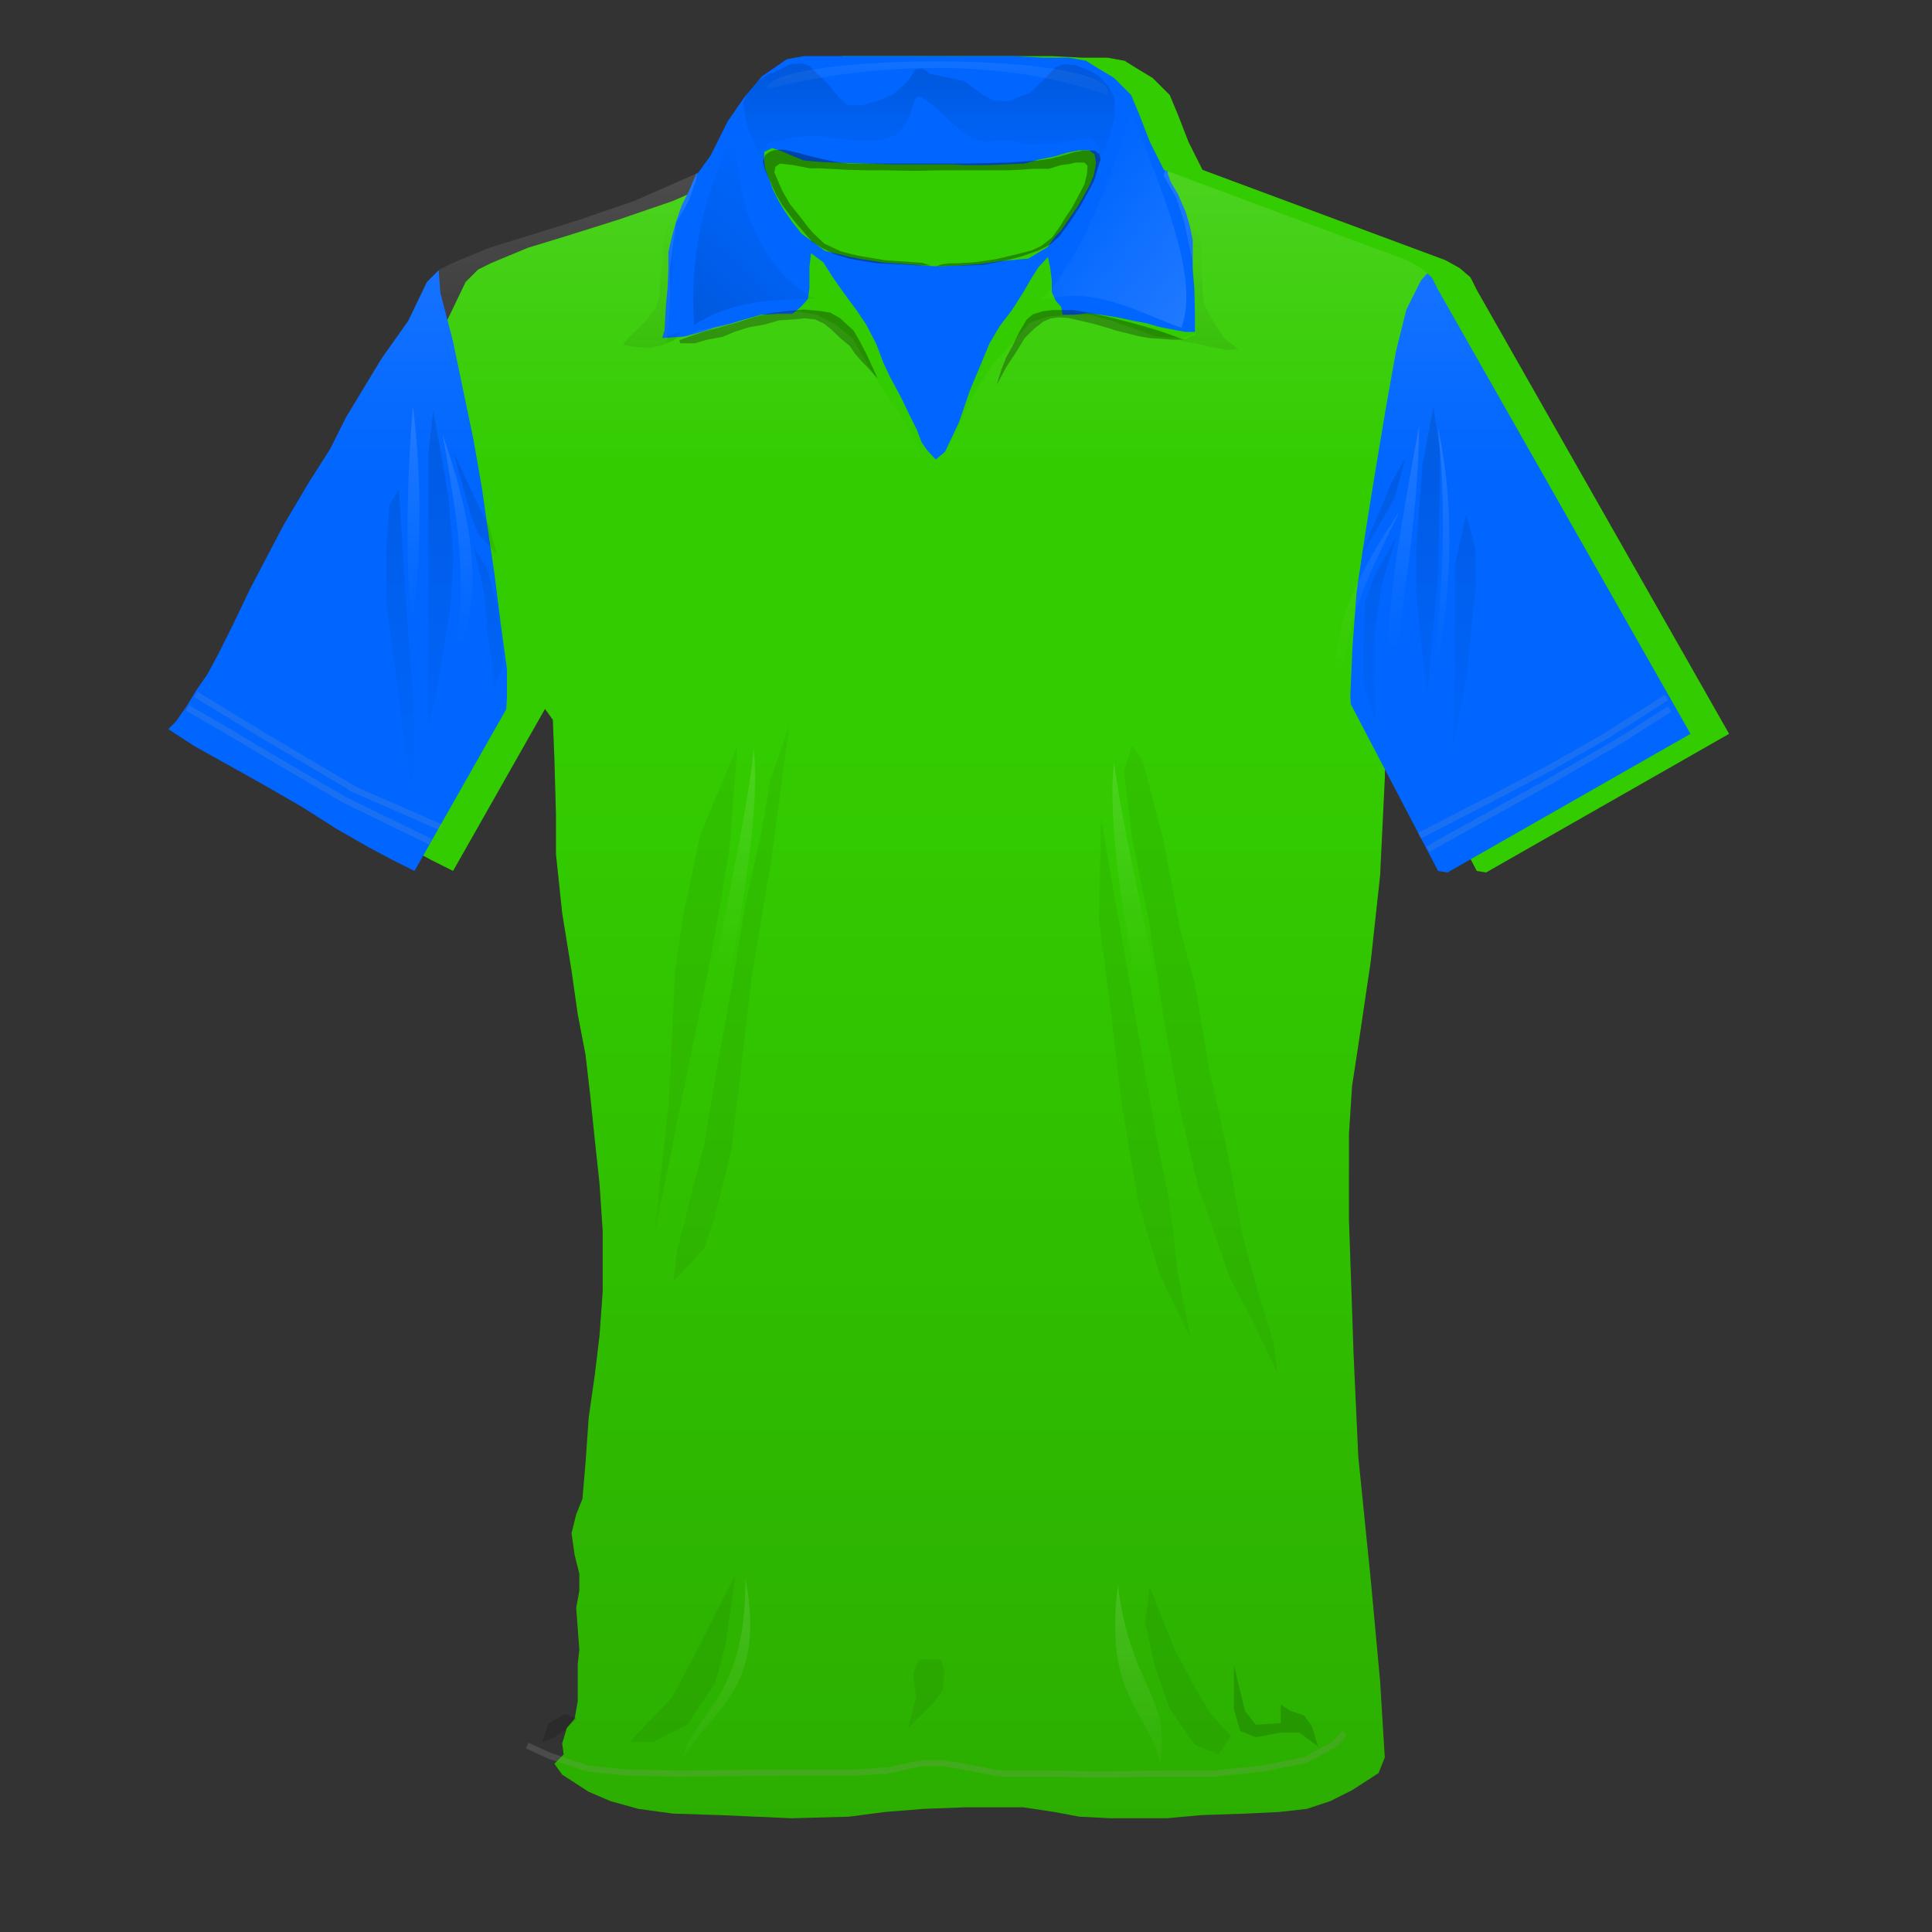 <?xml version="1.0" encoding="utf-8"?>
<!-- Generator: Adobe Illustrator 17.0.0, SVG Export Plug-In . SVG Version: 6.00 Build 0)  -->
<!DOCTYPE svg PUBLIC "-//W3C//DTD SVG 1.1//EN" "http://www.w3.org/Graphics/SVG/1.1/DTD/svg11.dtd">
<svg version="1.1" id="Слой_1" xmlns="http://www.w3.org/2000/svg" xmlns:xlink="http://www.w3.org/1999/xlink" x="0px" y="0px"
	 width="100px" height="100px" viewBox="0 0 100 100" enable-background="new 0 0 100 100" xml:space="preserve">
<rect x="0" y="0" width="100" height="100" fill="#333333" stroke="none"/>
<g id="dropshadow" opacity="0.4">
	<g id="g3756_9_">
		<g id="g3758_9_">
			<polygon id="polygon3760_9_" points="62.242,8.79 61.516,7.339 60.952,5.887 60.548,4.919 59.661,4.032 58.855,3.548 
				58.21,3.145 57.323,2.984 56.032,2.984 54.419,2.903 43.613,2.903 42.726,3.065 41.435,3.952 40.548,5 39.661,6.29 38.774,8.065 
				38.129,8.952 34.823,10.403 32,11.371 29.177,12.258 27.323,12.823 25.387,13.629 24.742,13.952 24.097,14.597 23.129,16.613 
				21.758,18.548 19.903,21.613 19.097,23.226 17.968,25 16.677,27.177 14.984,30.403 14.016,32.419 13.29,33.871 12.726,34.919 
				12.161,35.726 11.677,36.532 11.113,37.339 10.71,37.742 12.081,38.629 15.548,40.565 17.645,41.774 19.419,42.903 
				21.113,43.871 22.323,44.516 23.452,45.081 28.21,36.694 28.613,37.258 28.694,39.274 28.774,42.097 28.774,44.194 
				29.097,47.258 29.581,50.242 29.903,52.5 30.306,54.597 30.548,56.694 30.79,59.032 31.032,61.29 31.194,63.71 31.194,66.855 
				31.032,69.113 30.79,71.129 30.468,73.387 30.306,75.726 30.145,77.581 29.823,78.387 29.581,79.355 29.742,80.484 
				29.984,81.452 29.984,82.339 29.823,83.226 29.903,84.274 29.984,85.403 29.903,86.129 29.903,88.065 29.742,88.952 
				29.339,89.435 29.097,90.242 29.177,90.806 28.694,91.29 29.097,91.855 30.468,92.742 31.597,93.226 33.048,93.629 
				34.823,93.871 37.323,93.952 40.952,94.113 43.935,94.032 45.79,93.79 47.806,93.629 49.903,93.548 52.968,93.548 54.581,93.79 
				55.871,94.032 57.484,94.113 60.387,94.113 62.161,93.952 64.5,93.871 66.194,93.79 67.645,93.629 68.855,93.226 69.984,92.661 
				71.355,91.774 71.677,90.968 71.435,87.016 70.952,81.774 70.306,75.403 70.065,70.161 69.823,63.145 69.823,58.71 69.984,56.21 
				70.306,54.113 70.952,49.758 71.435,45.323 71.677,40.323 71.758,37.5 71.919,36.452 76.435,45.081 76.919,45.161 89.5,37.984 
				76.435,15 76.113,14.355 75.548,13.871 74.823,13.468 			"/>
		</g>
	</g>
</g>
<g id="main_x5F_color_1_">
	<g id="main_x5F_color">
		<g id="g6">
			<polygon id="polygon8" fill="#33CC00" points="74.823,13.468 62.242,8.79 61.516,7.339 60.952,5.887 60.548,4.919 59.661,4.032 
				58.855,3.548 58.21,3.145 57.323,2.984 56.032,2.984 54.419,2.903 43.613,2.903 42.726,3.065 41.435,3.952 40.548,5 39.661,6.29 
				38.774,8.065 38.129,8.952 34.823,10.403 32,11.371 29.177,12.258 27.323,12.823 25.387,13.629 24.742,13.952 24.097,14.597 
				23.129,16.613 21.758,18.548 19.903,21.613 19.097,23.226 17.968,25 16.677,27.177 14.984,30.403 14.016,32.419 13.29,33.871 
				12.726,34.919 12.161,35.726 11.677,36.532 11.113,37.339 10.71,37.742 12.081,38.629 15.548,40.565 17.645,41.774 
				19.419,42.903 21.113,43.871 22.323,44.516 23.452,45.081 28.21,36.694 28.613,37.258 28.694,39.274 28.774,42.097 
				28.774,44.194 29.097,47.258 29.581,50.242 29.903,52.5 30.306,54.597 30.548,56.694 30.79,59.032 31.032,61.29 31.194,63.71 
				31.194,66.855 31.032,69.113 30.79,71.129 30.468,73.387 30.306,75.726 30.145,77.581 29.823,78.387 29.581,79.355 
				29.742,80.484 29.984,81.452 29.984,82.339 29.823,83.226 29.903,84.274 29.984,85.403 29.903,86.129 29.903,88.065 
				29.742,88.952 29.339,89.435 29.097,90.242 29.177,90.806 28.694,91.29 29.097,91.855 30.468,92.742 31.597,93.226 
				33.048,93.629 34.823,93.871 37.323,93.952 40.952,94.113 43.935,94.032 45.79,93.79 47.806,93.629 49.903,93.548 52.968,93.548 
				54.581,93.79 55.871,94.032 57.484,94.113 60.387,94.113 62.161,93.952 64.5,93.871 66.194,93.79 67.645,93.629 68.855,93.226 
				69.984,92.661 71.355,91.774 71.677,90.968 71.435,87.016 70.952,81.774 70.306,75.403 70.065,70.161 69.823,63.145 
				69.823,58.71 69.984,56.21 70.306,54.113 70.952,49.758 71.435,45.323 71.677,40.323 71.758,37.5 71.919,36.452 76.435,45.081 
				76.919,45.161 89.5,37.984 76.435,15 76.113,14.355 75.548,13.871 			"/>
		</g>
	</g>
</g>
<g id="sleeves_1_" enable-background="new    ">
	<g id="sleeves">
		<g>
			<path fill="#0066FF" d="M61.734,13.992v-1.573l-0.161-0.766l-0.202-0.685l-0.403-0.927l-0.363-0.605l-0.161-0.444V8.865
				L60.242,8.79l-0.726-1.452l-0.565-1.452l-0.403-0.968l-0.887-0.887l-0.806-0.484L56.21,3.145l-0.887-0.161h-1.29l-1.613-0.081
				H41.613l-0.887,0.161l-1.29,0.887L38.548,5l-0.887,1.29l-0.887,1.774l-0.645,0.887l-0.108,0.047l-0.013,0.074l-0.363,0.847
				l-0.363,0.726L35,11.452l-0.202,0.726l-0.202,0.847v0.927l-0.04,0.927l-0.081,0.847l-0.04,0.645l-0.04,0.726L34.274,17.5
				l1.169-0.081l0.887-0.242l0.605-0.202l0.847-0.202l0.766-0.242l0.847-0.242l0.887-0.04h0.726l0.444-0.363l0.363-0.403
				l0.081-0.565v-1.089l0.081-0.726l0.645,0.484l0.484,0.766l0.565,0.806l0.685,0.927l0.484,0.726l0.524,1.008l0.363,0.968
				l0.363,0.766l0.565,1.048l0.444,0.927l0.363,0.726l0.242,0.645l0.282,0.403l0.444,0.484l0.484-0.403l0.726-1.532l0.565-1.653
				l0.524-1.25l0.484-1.169l0.524-0.887l0.645-0.847l0.565-0.887l0.444-0.766l0.363-0.565l0.484-0.524l0.121,0.565l0.081,0.645
				v0.605l0.202,0.444l0.282,0.323L55,16.29h0.645l0.605-0.081l0.726,0.081l0.766,0.121l0.968,0.202l0.645,0.121
				c0,0,0.524,0.161,0.726,0.202c0.202,0.04,0.806,0.161,0.806,0.161l0.484,0.081h0.484v-1.008l-0.04-1.25L61.734,13.992z
				 M56.613,9.073l-0.202,0.484l-0.282,0.524l-0.323,0.565l-0.363,0.524l-0.524,0.766l-0.323,0.323l-0.363,0.524l-1.008,0.605
				l-1.411,0.121l-1.089,0.161l-1.21,0.081l-0.927,0.04l-0.685-0.04l-0.968-0.081l-1.21-0.081l-1.048-0.161l-0.645-0.121
				l-0.645-0.161l-0.685-0.161l-1.21-0.887l-0.484-0.605l-0.444-0.645l-0.282-0.484L40,9.798l-0.202-0.565L39.597,8.71l-0.04-0.363
				V7.863l0.403-0.202l0.484,0.161l0.565,0.242l0.605,0.242l0.927,0.081l1.048,0.04l1.331,0.04l1.25,0.04h3.024l0.847,0.04h1.089
				l0.927-0.04l0.968-0.04l0.726-0.202l0.806-0.161l0.685-0.202l0.605-0.121h0.524l0.282,0.202l0.081,0.444L56.613,9.073z
				 M25.591,29.677l-0.323-2.151l-0.323-2.258l-0.43-2.473l-0.538-2.581l-0.538-2.581l-0.645-2.473l-0.088-1.175l-0.61,0.611
				l-0.968,2.016l-1.371,1.935l-1.855,3.065l-0.806,1.613L15.968,25l-1.29,2.177l-1.694,3.226l-0.968,2.016l-0.726,1.452
				l-0.565,1.048l-0.565,0.806l-0.484,0.806l-0.565,0.806L8.71,37.742l1.371,0.887l3.468,1.935l2.097,1.21l1.774,1.129l1.694,0.968
				l1.21,0.645l1.129,0.565l4.751-8.375l0.034-0.577v-1.505l-0.323-2.365L25.591,29.677z M74.435,15l-0.323-0.645l-0.239-0.205
				l-0.325,0.366l-0.753,1.505l-0.537,2.15l-0.537,3.011l-0.538,3.226l-0.537,3.333l-0.43,2.903L70,33.548l-0.108,2.473l0.026,0.438
				l0.001-0.008l4.516,8.629l0.484,0.081L87.5,37.984L74.435,15z"/>
		</g>
	</g>
</g>
<g id="shadow1_1_" opacity="0.302">
	<g id="shadow1">
		<g id="g18">
			<path id="path20" d="M44.516,17.688l-0.323-0.565l-0.323-0.295l-0.376-0.35l-0.511-0.295L42.5,16.102l-0.887-0.081l-0.887,0.081
				l-0.833,0.107l-0.887,0.215l-0.941,0.295l-0.86,0.242l-0.565,0.135l-0.645,0.215l-0.457,0.161l-0.376,0.134l0.054,0.161h0.753
				l0.645-0.188l0.753-0.135l0.726-0.295l0.699-0.215l0.78-0.135l0.753-0.215l0.78-0.054l0.538-0.054l0.538,0.054l0.457,0.215
				l0.376,0.295l0.537,0.511l0.43,0.349l0.269,0.403l0.35,0.403L45,19.113l0.43,0.484l-0.565-1.236L44.516,17.688z M60.161,17.177
				l-0.511-0.161l-0.645-0.188l-0.699-0.188l-0.726-0.188l-0.726-0.161l-0.672-0.135l-0.618-0.107h-1.075l-0.484,0.054l-0.537,0.161
				l-0.323,0.269l-0.43,0.726l-0.268,0.565l-0.377,0.699l-0.242,0.618l-0.242,0.78l0.511-0.941l0.565-0.86l0.376-0.618l0.484-0.484
				l0.484-0.376l0.377-0.161l0.43-0.054l0.484,0.027l0.672,0.161l0.592,0.135l0.752,0.215l0.511,0.161l0.457,0.108l0.619,0.161
				l0.618,0.107l0.457,0.027l0.726,0.054h0.592L60.161,17.177z"/>
		</g>
	</g>
</g>
<g id="shadow2_1_" opacity="0.329">
	<g id="shadow2">
		<g id="g24">
			<polygon id="polygon26" points="56.666,7.796 56.048,7.796 55.592,7.876 54.866,8.091 54.301,8.226 53.737,8.306 52.15,8.414 
				50.941,8.441 50,8.468 43.952,8.468 43.306,8.387 42.527,8.226 41.774,8.038 41.156,7.876 40.565,7.742 40.081,7.769 
				39.812,7.876 39.597,8.038 39.489,8.36 39.57,8.736 40.161,10.054 40.511,10.645 40.914,11.183 41.21,11.559 41.559,11.962 
				42.043,12.527 42.527,12.823 43.172,13.145 43.952,13.387 44.57,13.495 45.403,13.629 46.075,13.656 46.747,13.683 
				47.473,13.736 48.172,13.736 47.715,13.602 45.806,13.468 44.355,13.226 43.522,13.011 42.661,12.607 42.07,12.043 
				41.774,11.694 41.425,11.236 40.887,10.565 40.484,9.865 40.242,9.301 40.081,8.925 40.135,8.629 40.376,8.468 40.618,8.495 
				41.075,8.548 41.909,8.71 42.419,8.71 43.844,8.79 44.893,8.817 45.914,8.817 47.339,8.844 48.468,8.817 52.07,8.817 
				52.769,8.79 53.468,8.736 54.301,8.736 54.892,8.548 55.323,8.495 55.672,8.414 56.129,8.414 56.29,8.575 56.263,9.005 
				56.129,9.543 55.806,10.161 55.457,10.806 55.161,11.236 54.866,11.72 54.463,12.285 53.925,12.715 53.414,12.957 52.581,13.172 
				51.559,13.414 50.457,13.575 49.57,13.629 49.166,13.629 48.737,13.683 48.441,13.79 50.86,13.71 51.452,13.602 52.231,13.441 
				52.93,13.253 53.763,12.957 54.355,12.661 54.812,12.258 55.35,11.532 55.914,10.672 56.29,10 56.64,9.328 56.828,8.683 
				56.963,8.253 56.908,7.984 			"/>
		</g>
	</g>
</g>
<g id="shadow3_1_">
	<g id="shadow3">
		<g id="g30">
			
				<linearGradient id="polygon32_1_" gradientUnits="userSpaceOnUse" x1="659.768" y1="-711.926" x2="659.768" y2="-727.926" gradientTransform="matrix(0.323 0 0 -0.323 -164.741 -226.428)">
				<stop  offset="0" style="stop-color:#000000;stop-opacity:0.133"/>
				<stop  offset="1" style="stop-color:#000000;stop-opacity:0"/>
			</linearGradient>
			<polygon id="polygon32" fill="url(#polygon32_1_)" points="56.866,3.917 56.36,3.641 55.668,3.364 55.023,3.318 54.608,3.502 
				54.009,4.147 53.318,4.793 52.166,5.254 51.429,5.207 50.784,4.839 49.908,4.194 48.802,3.963 48.157,3.825 47.742,3.548 
				47.373,3.595 46.958,4.24 46.221,4.885 45.484,5.207 44.655,5.438 43.871,5.438 43.364,4.977 42.857,4.332 42.258,3.779 
				41.889,3.41 41.475,3.272 40.922,3.318 40.276,3.641 39.724,3.871 39.171,4.24 38.71,4.746 38.479,5.345 38.571,6.037 
				38.756,6.774 39.125,7.65 39.539,8.617 39.585,8.111 39.585,7.696 39.77,7.373 40.184,7.327 41.06,7.097 41.751,7.051 
				42.581,7.051 43.548,7.189 44.378,7.281 45.668,7.235 46.359,7.005 46.866,6.452 47.097,5.945 47.373,5.115 47.604,4.977 
				48.295,5.438 49.309,6.405 50.276,7.143 51.014,7.373 52.166,7.235 53.087,7.465 53.733,7.465 54.655,7.419 55.3,7.327 
				55.715,7.235 56.452,7.189 56.866,7.558 56.866,8.203 57.143,7.834 57.327,7.327 57.511,6.728 57.696,6.037 57.696,5.069 
				57.373,4.47 			"/>
		</g>
	</g>
</g>
<g id="shadow4_1_">
	<g id="shadow4">
		<g id="g36">
			
				<linearGradient id="path38_1_" gradientUnits="userSpaceOnUse" x1="660.053" y1="-757.926" x2="660.053" y2="-733.926" gradientTransform="matrix(0.323 0 0 -0.323 -164.741 -226.428)">
				<stop  offset="0" style="stop-color:#000000;stop-opacity:0.083"/>
				<stop  offset="1" style="stop-color:#000000;stop-opacity:0"/>
			</linearGradient>
			<path id="path38" fill="url(#path38_1_)" d="M34.655,15.3l0.138-1.106l0.046-1.014l0.092-1.29l0.461-1.567l-0.415,0.691
				l-0.369,0.553l-0.276,1.014l-0.046,1.152l-0.138,0.876V15.3l-0.184,0.599l-0.415,0.553l-0.507,0.553l-0.461,0.415l-0.323,0.415
				l0.369,0.092l0.968,0.092l0.645-0.138l0.599-0.23l0.276-0.323l0.185-0.184l-0.737,0.231v-0.737L34.655,15.3z M63.364,17.512
				l-0.599-0.922l-0.461-0.876l-0.138-2.027v-0.829l-0.046-0.599l-0.369-0.507l-0.23-0.276l0.092,0.737v0.737l0.092,1.106
				l0.092,0.876l0.092,0.921v1.475l-0.83,0.323l0.876,0.139l0.829,0.184l0.737,0.138l0.599-0.046L63.364,17.512z"/>
		</g>
	</g>
</g>
<g id="shadow5_1_">
	<g id="shadow5">
		<g id="g42">
			
				<linearGradient id="path44_1_" gradientUnits="userSpaceOnUse" x1="660.071" y1="-766.926" x2="660.071" y2="-828.926" gradientTransform="matrix(0.323 0 0 -0.323 -164.741 -226.428)">
				<stop  offset="0" style="stop-color:#000000;stop-opacity:0.117"/>
				<stop  offset="1" style="stop-color:#000000;stop-opacity:0"/>
			</linearGradient>
			<path id="path44" fill="url(#path44_1_)" d="M22.742,22.984l-0.323-1.694l-0.242,2.177v14.274L22.742,35l0.565-3.548l0.161-2.581
				l-0.242-3.065L22.742,22.984z M25.726,28.71l-0.403-1.452l-0.806-1.613l-1.048-2.258l0.484,1.774l0.403,1.452l0.403,1.048
				L25.726,28.71z M25.726,31.29l-0.484-1.774l-0.726-1.21l0.565,2.5l0.161,2.097l0.242,1.452l0.081,1.371l0.484-1.371l-0.161-1.694
				L25.726,31.29z M71.452,26.371l-0.565,1.29l-0.484,1.21l1.774-3.065l0.565-2.097L72.016,25L71.452,26.371z M73.629,24.032
				l-0.323,4.194v2.419l0.242,2.5l0.323,2.742l0.565-6.129l0.081-4.113v-2.419l-0.323-2.177L73.629,24.032z M75.887,26.613
				l-0.565,2.581v5.565l-0.081,2.339l-0.081,1.855l0.726-3.79l0.484-4.758v-2.016L75.887,26.613z M21.048,31.774l-0.403-6.452
				l-0.484,0.806L20,28.306v2.984l0.645,4.758l0.645,5.161l0.161-2.823l-0.081-2.5L21.048,31.774z M70.645,31.21l-0.081,2.661v1.532
				l0.645,2.016l-0.081-2.016v-2.581l0.403-2.581l0.726-2.419l-1.129,2.016L70.645,31.21z"/>
		</g>
	</g>
</g>
<g id="shadow6_1_" opacity="0.05">
	<g id="shadow6">
		<g id="g48">
			<path id="path50" d="M36.774,49.677l0.968-5.591l0.43-5.484l-1.935,4.624l-0.86,4.086l-0.43,2.903l-0.323,6.774l-0.753,6.882
				l0.753-3.656l0.753-3.764L36.774,49.677z M39.355,43.333l-0.753,3.334l-0.645,3.978l-0.86,4.731l-0.645,3.871l-0.645,2.473
				l-0.753,3.011l-0.215,1.613l1.613-1.721l0.538-1.613l0.86-3.441l1.075-9.14l0.968-5.699l0.968-7.205l-0.968,2.796L39.355,43.333z
				 M65.914,69.462l-0.861-2.795l-0.752-2.796l-0.753-4.194l-0.968-4.409l-0.753-4.408l-0.752-2.796l-0.861-4.624l-1.075-4.086
				l-0.538-0.753l-0.43,1.29l0.43,3.548l0.861,4.194l0.752,4.946l0.861,4.839l0.968,4.086l1.613,4.624l1.183,2.258l1.29,2.688
				L65.914,69.462z M60.537,62.258l-0.752-3.764l-1.075-6.236l-1.721-9.893l-0.107,5.269l0.537,4.086l0.645,5.484l0.86,5.054
				L60,65.914l1.613,3.334l-0.645-3.334L60.537,62.258z"/>
		</g>
	</g>
</g>
<g id="shadow7_1_" opacity="0.06">
	<g id="shadow7">
		<g id="g54">
			<path id="path56" d="M62.661,88.71l-0.726-1.21l-1.129-2.097l-1.29-3.226l-0.242,1.774l0.484,2.258l0.806,2.258l1.29,1.855
				l1.21,0.484l0.645-0.968L62.661,88.71z M36.048,85.484l-1.29,2.419l-2.177,2.258h1.21l1.774-0.887l1.452-2.177L37.581,85
				l0.484-3.468l-0.968,1.855L36.048,85.484z M47.581,85.887l-0.323,0.726l0.161,1.21l-0.403,1.613l1.29-1.29L48.79,87.5
				l0.081-1.048l-0.161-0.565H47.581z"/>
		</g>
	</g>
</g>
<g id="shadow8_1_" opacity="0.15">
	<g id="shadow8">
		<g id="g60">
			<path id="path62" d="M28.387,89.194l-0.323,0.968l0.645-0.242l0.565-0.403l0.565-0.565l-0.565-0.242L28.387,89.194z
				 M67.903,89.355L67.5,88.79l-0.726-0.242l-0.484-0.323v0.968L65,89.274l-0.565-0.726l-0.565-2.339v2.258l0.323,1.129L65,89.919
				l1.29-0.242h0.968l0.968,0.726L67.903,89.355z"/>
		</g>
	</g>
</g>
<g id="sawing1_1_" opacity="0.149">
	<g id="sawing1">
		<g id="g66">
			<path id="path68" fill="#AAAAAA" d="M18.388,40.694l-4.461-2.633l0,0l-3.71-2.258l-0.168,0.275l3.71,2.258l0.087-0.143
				l-0.085,0.144l4.329,2.556l-0.015,0.032l4.677,2.043l0.137-0.292l-4.51-1.97L18.388,40.694z M14.624,39.35l-2.794-1.666
				l-0.085,0.143l0.084-0.144L9.785,36.5l-0.162,0.279l2.041,1.182l2.796,1.666l0.083-0.138l-0.081,0.139l3.333,1.935l0.081-0.14
				l-0.075,0.143l4.409,2.15l0.15-0.285l-4.405-2.148L14.624,39.35z M77.339,41.264l0.075,0.143l2.849-1.505l-0.077-0.147
				l0.082,0.145l2.849-1.613l-0.078-0.138l0.085,0.134l3.226-2.043l-0.173-0.273l-3.223,2.041l-2.844,1.61l-2.842,1.502
				l-3.869,1.988l0.137,0.292l3.871-1.989L77.339,41.264z M86.512,36.83l-0.174-0.272l-2.524,1.611l-3.707,2.149l0,0l-6.285,3.492
				l0.152,0.285l6.29-3.495l-0.074-0.139l0.079,0.136l3.71-2.151l-0.083-0.142l0.088,0.139L86.512,36.83z"/>
		</g>
	</g>
</g>
<g id="sawing2_1_" opacity="0.2">
	<g id="sawing2">
		<g id="g72">
			<polygon id="polygon74" fill="#AAAAAA" points="69.477,89.596 68.958,90.167 67.498,90.949 65.379,91.373 62.868,91.64 
				60.027,91.64 60.027,91.819 60.024,91.64 56.856,91.694 54.385,91.64 54.382,91.786 54.382,91.64 51.762,91.64 50.112,91.32 
				50.081,91.479 50.108,91.32 48.872,91.105 48.844,91.264 48.844,91.102 47.661,91.102 47.661,91.263 47.626,91.106 
				45.823,91.507 45.821,91.479 44.427,91.586 40.995,91.586 40.995,91.756 40.993,91.586 35.136,91.64 32.402,91.586 
				30.438,91.374 28.519,90.734 28.518,90.737 27.352,90.203 27.218,90.496 28.508,91.087 28.515,91.073 30.352,91.685 
				30.403,91.532 30.386,91.693 32.375,91.908 32.393,91.747 32.389,91.909 35.131,91.962 35.135,91.798 35.136,91.962 
				40.996,91.909 44.435,91.909 44.435,91.748 44.448,91.908 45.751,91.808 45.761,91.851 47.678,91.425 48.831,91.425 
				50.053,91.637 50.053,91.637 51.717,91.959 51.747,91.803 51.747,91.962 54.378,91.962 56.851,92.016 56.855,91.855 
				56.857,92.016 60.03,91.962 62.984,91.962 62.984,91.952 65.42,91.693 65.403,91.532 65.435,91.69 67.585,91.26 67.554,91.102 
				67.63,91.244 69.135,90.438 69.059,90.296 69.178,90.404 69.716,89.813 			"/>
		</g>
	</g>
</g>
<g id="shadow_x5F_shoulders_1_">
	<g id="shadow_x5F_shoulders">
		<g id="g78">
			
				<linearGradient id="polygon80_1_" gradientUnits="userSpaceOnUse" x1="659.821" y1="-728.926" x2="659.821" y2="-776.926" gradientTransform="matrix(0.323 0 0 -0.323 -164.741 -226.428)">
				<stop  offset="0" style="stop-color:#FFFFFF;stop-opacity:0.4"/>
				<stop  offset="1" style="stop-color:#FFFFFF;stop-opacity:0"/>
			</linearGradient>
			<polygon id="polygon80" fill="url(#polygon80_1_)" fill-opacity="0.3" points="17.419,42.903 19.113,43.871 20.323,44.516 
				21.452,45.081 26.21,36.694 26.613,37.258 26.694,39.274 26.774,42.097 26.774,44.194 27.097,47.258 27.581,50.242 27.903,52.5 
				28.306,54.597 28.334,54.839 68.195,54.839 68.306,54.113 68.952,49.758 69.435,45.323 69.677,40.323 69.758,37.5 69.919,36.452 
				74.435,45.081 74.919,45.161 87.5,37.984 74.435,15 74.113,14.355 73.548,13.871 72.823,13.468 60.293,8.809 60.242,9.113 
				60.887,10.242 61.29,11.452 61.694,13.387 61.855,15.081 61.855,17.258 61.21,17.5 59.839,17.419 57.581,16.613 56.371,16.29 
				55.403,16.29 54.274,16.371 53.306,16.694 52.419,17.742 51.371,18.871 50.161,20.806 49.435,22.581 48.548,23.871 
				47.903,23.629 47.258,22.581 46.452,21.21 45.565,19.919 44.919,18.871 44.113,17.5 43.226,16.774 42.258,16.29 41.371,16.129 
				40.081,16.21 38.871,16.452 37.581,16.774 36.21,17.097 34.516,17.742 34.597,16.613 34.677,15.242 34.677,13.871 34.839,12.661 
				35,11.532 35.645,10.403 36.048,9.274 36.075,8.975 32.823,10.403 30,11.371 27.177,12.258 25.323,12.823 23.387,13.629 
				22.742,13.952 22.097,14.597 21.129,16.613 19.758,18.548 17.903,21.613 17.097,23.226 15.968,25 14.677,27.177 12.984,30.403 
				12.016,32.419 11.29,33.871 10.726,34.919 10.161,35.726 9.677,36.532 9.113,37.339 8.71,37.742 10.081,38.629 13.548,40.565 
				15.645,41.774 			"/>
		</g>
	</g>
</g>
<g id="shadow_x5F_body_1_">
	<g id="shadow_x5F_body">
		<g id="g84">
			
				<linearGradient id="polygon86_1_" gradientUnits="userSpaceOnUse" x1="666.125" y1="-992.926" x2="666.125" y2="-820.926" gradientTransform="matrix(0.323 0 0 -0.323 -164.741 -226.428)">
				<stop  offset="0" style="stop-color:#000000;stop-opacity:0.145"/>
				<stop  offset="1" style="stop-color:#000000;stop-opacity:0"/>
			</linearGradient>
			<polygon id="polygon86" fill="url(#polygon86_1_)" points="70.306,54.113 70.952,49.758 71.435,45.323 71.677,40.323 
				71.758,37.5 71.758,35.726 71.839,33.79 72,31.532 72.242,29.516 72.645,27.097 73.048,25.323 73.855,22.097 74.581,19.597 
				75.226,17.661 76.032,15.323 76.293,14.715 76.113,14.355 75.548,13.871 74.823,13.468 62.293,8.809 62.242,9.113 62.887,10.242 
				63.29,11.452 63.694,13.387 63.855,15.081 63.855,17.258 63.21,17.5 61.839,17.419 59.581,16.613 58.371,16.29 57.403,16.29 
				56.274,16.371 55.306,16.694 54.419,17.742 53.371,18.871 52.161,20.806 51.435,22.581 50.548,23.871 49.903,23.629 
				49.258,22.581 48.452,21.21 47.565,19.919 46.919,18.871 46.113,17.5 45.226,16.774 44.258,16.29 43.371,16.129 42.081,16.21 
				40.871,16.452 39.581,16.774 38.21,17.097 36.516,17.742 36.597,16.613 36.677,15.242 36.677,13.871 36.839,12.661 37,11.532 
				37.645,10.403 38.048,9.274 38.075,8.975 34.823,10.403 32,11.371 29.177,12.258 27.323,12.823 25.387,13.629 24.742,13.952 
				24.097,14.597 23.984,14.832 24.339,15.565 24.903,17.016 25.306,18.387 25.79,19.919 26.274,21.29 26.839,23.387 27.565,25.484 
				27.887,27.097 28.129,28.79 28.371,30.726 28.452,32.984 28.532,34.194 28.532,35.968 28.608,37.251 28.613,37.258 
				28.694,39.274 28.774,42.097 28.774,44.194 29.097,47.258 29.581,50.242 29.903,52.5 30.306,54.597 30.548,56.694 30.79,59.032 
				31.032,61.29 31.194,63.71 31.194,66.855 31.032,69.113 30.79,71.129 30.468,73.387 30.306,75.726 30.145,77.581 29.823,78.387 
				29.581,79.355 29.742,80.484 29.984,81.452 29.984,82.339 29.823,83.226 29.903,84.274 29.984,85.403 29.903,86.129 
				29.903,88.065 29.742,88.952 29.339,89.435 29.097,90.242 29.177,90.806 28.694,91.29 29.097,91.855 30.468,92.742 
				31.597,93.226 33.048,93.629 34.823,93.871 37.323,93.952 40.952,94.113 43.935,94.032 45.79,93.79 47.806,93.629 49.903,93.548 
				52.968,93.548 54.581,93.79 55.871,94.032 57.484,94.113 60.387,94.113 62.161,93.952 64.5,93.871 66.194,93.79 67.645,93.629 
				68.855,93.226 69.984,92.661 71.355,91.774 71.677,90.968 71.435,87.016 70.952,81.774 70.306,75.403 70.065,70.161 
				69.823,63.145 69.823,58.71 69.984,56.21 			"/>
		</g>
	</g>
</g>
<linearGradient id="path4077_1_" gradientUnits="userSpaceOnUse" x1="617.864" y1="-754.26" x2="637.844" y2="-732.282" gradientTransform="matrix(0.323 0 0 -0.323 -164.741 -226.428)">
	<stop  offset="0" style="stop-color:#000000;stop-opacity:0.145"/>
	<stop  offset="1" style="stop-color:#000000;stop-opacity:0"/>
</linearGradient>
<path id="path4077" fill="url(#path4077_1_)" d="M35.929,16.821c1.974-1.255,3.889-1.311,6.267-1.355
	c-3.5-1.846-4.388-6.526-4.006-9.539C37.625,8.184,35.555,11.091,35.929,16.821z"/>
<linearGradient id="path4093_1_" gradientUnits="userSpaceOnUse" x1="702.307" y1="-748.187" x2="681.307" y2="-732.187" gradientTransform="matrix(0.323 0 0 -0.323 -164.741 -226.428)">
	<stop  offset="0" style="stop-color:#FFFFFF;stop-opacity:0.125"/>
	<stop  offset="1" style="stop-color:#FFFFFF;stop-opacity:0"/>
</linearGradient>
<path id="path4093" fill="url(#path4093_1_)" d="M53.872,15.531c2.816-0.752,4.95,0.611,7.279,1.435
	c0.933-2.558-0.882-6.806-2.628-11.205C57.578,9.038,56.03,13.334,53.872,15.531z"/>
<linearGradient id="path4113_1_" gradientUnits="userSpaceOnUse" x1="576.446" y1="-765.992" x2="577.446" y2="-799.992" gradientTransform="matrix(0.323 0 0 -0.323 -164.741 -226.428)">
	<stop  offset="0" style="stop-color:#FFFFFF;stop-opacity:0.125"/>
	<stop  offset="1" style="stop-color:#FFFFFF;stop-opacity:0"/>
</linearGradient>
<path id="path4113" fill="url(#path4113_1_)" d="M21.374,21.016c0.489,3.93,0.416,7.859-0.051,11.789
	C20.979,29.02,21.036,25.074,21.374,21.016z"/>
<linearGradient id="path4123_1_" gradientUnits="userSpaceOnUse" x1="576.275" y1="-765.997" x2="577.275" y2="-799.997" gradientTransform="matrix(0.323 0 0 -0.323 -162.332 -225.095)">
	<stop  offset="0" style="stop-color:#FFFFFF;stop-opacity:0.125"/>
	<stop  offset="1" style="stop-color:#FFFFFF;stop-opacity:0"/>
</linearGradient>
<path id="path4123" fill="url(#path4123_1_)" d="M22.912,22.502c1.46,4.207,2.358,8.389,0.487,11.917
	C24.366,30.364,23.577,26.354,22.912,22.502z"/>
<linearGradient id="path4129_1_" gradientUnits="userSpaceOnUse" x1="570.002" y1="-691.487" x2="571.002" y2="-725.487" gradientTransform="matrix(0.323 0 0 -0.345 -146.903 -200.032)">
	<stop  offset="0" style="stop-color:#FFFFFF;stop-opacity:0.125"/>
	<stop  offset="1" style="stop-color:#FFFFFF;stop-opacity:0"/>
</linearGradient>
<path id="path4129" fill="url(#path4129_1_)" d="M39.007,38.751c0.66,5.312-2.92,18.838-3.486,22.4
	C35.177,57.102,38.669,43.091,39.007,38.751z"/>
<linearGradient id="path4133_1_" gradientUnits="userSpaceOnUse" x1="581.38" y1="-691.153" x2="582.38" y2="-725.153" gradientTransform="matrix(0.323 0 0 -0.345 -128.245 -199.315)">
	<stop  offset="0" style="stop-color:#FFFFFF;stop-opacity:0.125"/>
	<stop  offset="1" style="stop-color:#FFFFFF;stop-opacity:0"/>
</linearGradient>
<path id="path4133" fill="url(#path4133_1_)" d="M57.665,39.468c0.66,5.312,4.564,20.529,3.998,24.091
	C61.023,60.692,56.941,45.351,57.665,39.468z"/>
<linearGradient id="path4137_1_" gradientUnits="userSpaceOnUse" x1="574.913" y1="-691.343" x2="575.913" y2="-725.343" gradientTransform="matrix(0.323 0 0 -0.345 -112.971 -216.64)">
	<stop  offset="0" style="stop-color:#FFFFFF;stop-opacity:0.125"/>
	<stop  offset="1" style="stop-color:#FFFFFF;stop-opacity:0"/>
</linearGradient>
<path id="path4137" fill="url(#path4137_1_)" d="M73.452,22.041c-0.039,5.238-1.091,10.214-1.384,13.84
	C71.399,33.013,72.393,27.924,73.452,22.041z"/>
<linearGradient id="path4141_1_" gradientUnits="userSpaceOnUse" x1="574.452" y1="-691.356" x2="575.452" y2="-725.356" gradientTransform="matrix(0.323 0 0 -0.345 -111.074 -215.974)">
	<stop  offset="0" style="stop-color:#FFFFFF;stop-opacity:0.125"/>
	<stop  offset="1" style="stop-color:#FFFFFF;stop-opacity:0"/>
</linearGradient>
<path id="path4141" fill="url(#path4141_1_)" d="M74.426,22.169c1.167,5.238,0.405,10.752-0.461,14.378
	C74.303,33.679,75.088,28.052,74.426,22.169z"/>
<linearGradient id="path4145_1_" gradientUnits="userSpaceOnUse" x1="576.761" y1="-691.288" x2="577.761" y2="-725.288" gradientTransform="matrix(0.323 0 0 -0.345 -115.457 -215.281)">
	<stop  offset="0" style="stop-color:#FFFFFF;stop-opacity:0.125"/>
	<stop  offset="1" style="stop-color:#FFFFFF;stop-opacity:0"/>
</linearGradient>
<path id="path4145" fill="url(#path4145_1_)" d="M72.452,26.449c-1.958,3.957-3.257,6.684-2.87,10.79
	C68.677,34.275,68.953,31.633,72.452,26.449z"/>
<linearGradient id="path4149_1_" gradientUnits="userSpaceOnUse" x1="579.171" y1="-691.218" x2="580.171" y2="-725.218" gradientTransform="matrix(0.323 0 0 -0.345 -128.049 -156.737)">
	<stop  offset="0" style="stop-color:#FFFFFF;stop-opacity:0.125"/>
	<stop  offset="1" style="stop-color:#FFFFFF;stop-opacity:0"/>
</linearGradient>
<path id="path4149" fill="url(#path4149_1_)" d="M57.861,82.046c0.66,5.312,2.749,5.666,2.183,9.228
	C59.404,88.407,57.137,87.929,57.861,82.046z"/>
<linearGradient id="path4153_1_" gradientUnits="userSpaceOnUse" x1="570.298" y1="-691.479" x2="571.298" y2="-725.479" gradientTransform="matrix(0.323 0 0 -0.345 -147.032 -157.179)">
	<stop  offset="0" style="stop-color:#FFFFFF;stop-opacity:0.125"/>
	<stop  offset="1" style="stop-color:#FFFFFF;stop-opacity:0"/>
</linearGradient>
<path id="path4153" fill="url(#path4153_1_)" d="M38.583,81.703c1.043,5.577-1.427,6.511-3.213,9.228
	C35.786,88.742,38.625,88.078,38.583,81.703z"/>
<linearGradient id="path4161_1_" gradientUnits="userSpaceOnUse" x1="661.152" y1="-709.926" x2="661.152" y2="-718.926" gradientTransform="matrix(0.323 0 0 -0.323 -164.741 -226.428)">
	<stop  offset="0" style="stop-color:#FFFFFF;stop-opacity:0.075"/>
	<stop  offset="1" style="stop-color:#FFFFFF;stop-opacity:0"/>
</linearGradient>
<path id="path4161" fill="url(#path4161_1_)" d="M39.703,4.614c-0.078-1.918,18.511-2.025,17.633,0.335
	C52.026,2.977,45.199,3.215,39.703,4.614z"/>
</svg>
